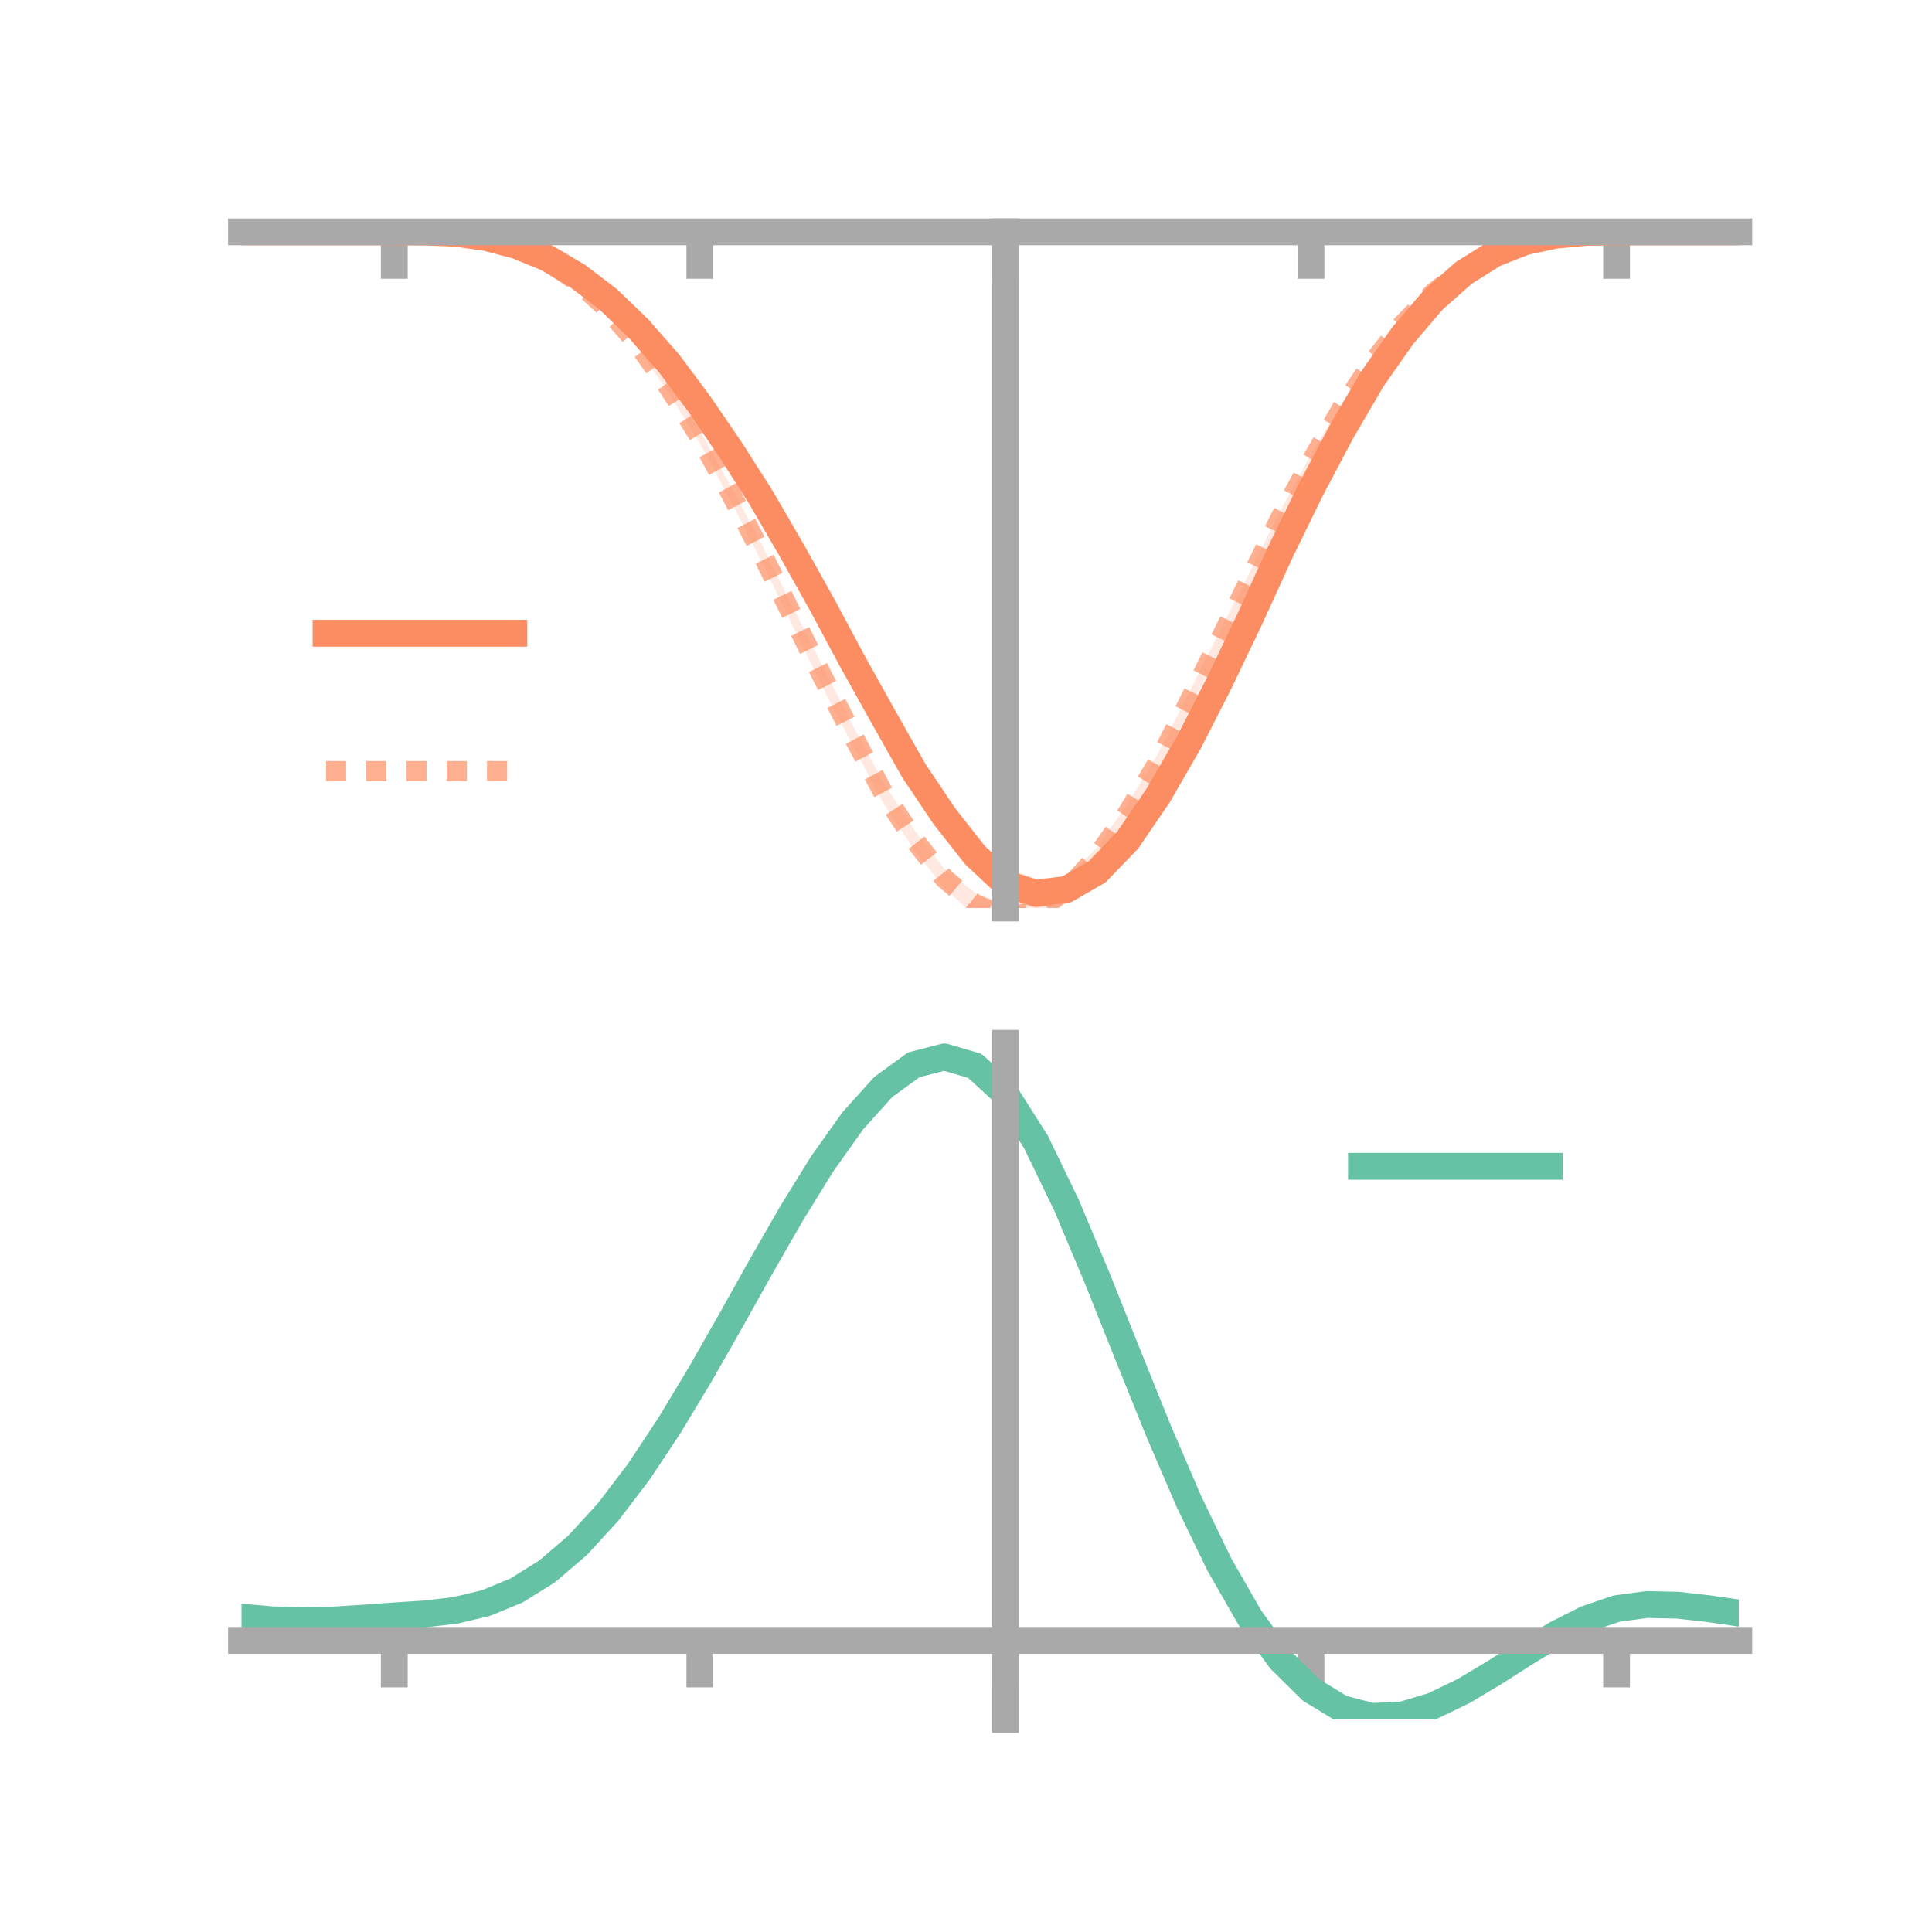 <?xml version="1.0" encoding="utf-8" standalone="no"?>
<!DOCTYPE svg PUBLIC "-//W3C//DTD SVG 1.1//EN"
  "http://www.w3.org/Graphics/SVG/1.1/DTD/svg11.dtd">
<!-- Created with matplotlib (https://matplotlib.org/) -->
<svg height="144pt" version="1.1" viewBox="0 0 144 144" width="144pt" xmlns="http://www.w3.org/2000/svg" xmlns:xlink="http://www.w3.org/1999/xlink">
 <defs>
  <style type="text/css">*{stroke-linecap:butt;stroke-linejoin:round;}</style>
 </defs>
 <g id="figure_1">
  <g id="patch_1">
   <path d="M 0 144 
L 144 144 
L 144 0 
L 0 0 
z
" style="fill:none;"/>
  </g>
  <g id="axes_1">
   <g id="patch_2">
    <path d="M 18 67.68 
L 129.6 67.68 
L 129.6 17.28 
L 18 17.28 
z
" style="fill:none;"/>
   </g>
   <g id="PolyCollection_1">
    <path clip-path="url(#p03a7eae530)" d="M 18 17.28 
L 18 17.28 
L 20.278 17.28 
L 22.555 17.28 
L 24.833 17.28 
L 27.11 17.28 
L 29.388 17.28 
L 31.665 17.284 
L 33.943 17.354 
L 36.22 17.632 
L 38.498 18.203 
L 40.776 19.071 
L 43.053 20.376 
L 45.331 22.036 
L 47.608 24.173 
L 49.886 26.681 
L 52.163 29.756 
L 54.441 33.006 
L 56.718 36.537 
L 58.996 40.297 
L 61.273 44.451 
L 63.551 48.564 
L 65.829 52.621 
L 68.106 56.48 
L 70.384 59.88 
L 72.661 62.789 
L 74.939 64.629 
L 77.216 65.501 
L 79.494 65.317 
L 81.771 63.982 
L 84.049 61.599 
L 86.327 58.349 
L 88.604 54.539 
L 90.882 50.039 
L 93.159 45.376 
L 95.437 40.422 
L 97.714 35.896 
L 99.992 31.646 
L 102.269 27.951 
L 104.547 24.71 
L 106.824 22.153 
L 109.102 20.162 
L 111.38 18.808 
L 113.657 17.956 
L 115.935 17.495 
L 118.212 17.31 
L 120.49 17.28 
L 122.767 17.28 
L 125.045 17.28 
L 127.322 17.28 
L 129.6 17.28 
L 129.6 17.28 
L 129.6 17.28 
L 127.322 17.28 
L 125.045 17.28 
L 122.767 17.28 
L 120.49 17.282 
L 118.212 17.332 
L 115.935 17.561 
L 113.657 18.078 
L 111.38 19.018 
L 109.102 20.525 
L 106.824 22.557 
L 104.547 25.337 
L 102.269 28.591 
L 99.992 32.699 
L 97.714 37.047 
L 95.437 41.836 
L 93.159 46.859 
L 90.882 51.722 
L 88.604 56.145 
L 86.327 60.216 
L 84.049 63.646 
L 81.771 65.987 
L 79.494 67.271 
L 77.216 67.68 
L 74.939 67.093 
L 72.661 64.667 
L 70.384 61.778 
L 68.106 58.388 
L 65.829 54.191 
L 63.551 50.073 
L 61.273 45.68 
L 58.996 41.694 
L 56.718 37.612 
L 54.441 34.005 
L 52.163 30.591 
L 49.886 27.535 
L 47.608 24.845 
L 45.331 22.585 
L 43.053 20.772 
L 40.776 19.395 
L 38.498 18.394 
L 36.22 17.77 
L 33.943 17.411 
L 31.665 17.3 
L 29.388 17.28 
L 27.11 17.28 
L 24.833 17.28 
L 22.555 17.28 
L 20.278 17.28 
L 18 17.28 
z
" style="fill:#fc8d62;fill-opacity:0.2;"/>
   </g>
   <g id="PolyCollection_2">
    <path clip-path="url(#p03a7eae530)" d="M 18 17.28 
L 18 17.28 
L 20.278 17.28 
L 22.555 17.28 
L 24.833 17.28 
L 27.11 17.28 
L 29.388 17.28 
L 31.665 17.281 
L 33.943 17.375 
L 36.22 17.666 
L 38.498 18.269 
L 40.776 19.31 
L 43.053 20.774 
L 45.331 22.82 
L 47.608 25.432 
L 49.886 28.505 
L 52.163 32.106 
L 54.441 36.176 
L 56.718 40.462 
L 58.996 45.053 
L 61.273 49.571 
L 63.551 54.045 
L 65.829 58.292 
L 68.106 61.799 
L 70.384 64.753 
L 72.661 66.536 
L 74.939 67.383 
L 77.216 67.082 
L 79.494 65.518 
L 81.771 63.14 
L 84.049 59.891 
L 86.327 56.149 
L 88.604 51.649 
L 90.882 47.093 
L 93.159 42.625 
L 95.437 38.035 
L 97.714 33.86 
L 99.992 30.073 
L 102.269 26.758 
L 104.547 23.898 
L 106.824 21.642 
L 109.102 19.9 
L 111.38 18.7 
L 113.657 17.91 
L 115.935 17.475 
L 118.212 17.307 
L 120.49 17.28 
L 122.767 17.28 
L 125.045 17.28 
L 127.322 17.28 
L 129.6 17.28 
L 129.6 17.28 
L 129.6 17.28 
L 127.322 17.28 
L 125.045 17.28 
L 122.767 17.28 
L 120.49 17.281 
L 118.212 17.334 
L 115.935 17.555 
L 113.657 18.023 
L 111.38 18.902 
L 109.102 20.186 
L 106.824 22.043 
L 104.547 24.454 
L 102.269 27.392 
L 99.992 30.879 
L 97.714 34.97 
L 95.437 39.141 
L 93.159 43.793 
L 90.882 48.467 
L 88.604 53.026 
L 86.327 57.469 
L 84.049 61.287 
L 81.771 64.539 
L 79.494 67.132 
L 77.216 68.848 
L 74.939 69.35 
L 72.661 68.255 
L 70.384 66.204 
L 68.106 63.281 
L 65.829 59.85 
L 63.551 55.548 
L 61.273 51.15 
L 58.996 46.471 
L 56.718 41.778 
L 54.441 37.279 
L 52.163 33.051 
L 49.886 29.367 
L 47.608 26.038 
L 45.331 23.351 
L 43.053 21.215 
L 40.776 19.584 
L 38.498 18.474 
L 36.22 17.799 
L 33.943 17.431 
L 31.665 17.304 
L 29.388 17.28 
L 27.11 17.28 
L 24.833 17.28 
L 22.555 17.28 
L 20.278 17.28 
L 18 17.28 
z
" style="fill:#fc8d62;fill-opacity:0.2;"/>
   </g>
   <g id="matplotlib.axis_1">
    <g id="xtick_1">
     <g id="line2d_1">
      <defs>
       <path d="M 0 0 
L 0 3.5 
" id="me9b89bf139" style="stroke:#a9a9a9;stroke-width:2;"/>
      </defs>
      <g>
       <use style="fill:#a9a9a9;stroke:#a9a9a9;stroke-width:2;" x="29.388" xlink:href="#me9b89bf139" y="17.28"/>
      </g>
     </g>
    </g>
    <g id="xtick_2">
     <g id="line2d_2">
      <g>
       <use style="fill:#a9a9a9;stroke:#a9a9a9;stroke-width:2;" x="52.163" xlink:href="#me9b89bf139" y="17.28"/>
      </g>
     </g>
    </g>
    <g id="xtick_3">
     <g id="line2d_3">
      <g>
       <use style="fill:#a9a9a9;stroke:#a9a9a9;stroke-width:2;" x="74.939" xlink:href="#me9b89bf139" y="17.28"/>
      </g>
     </g>
    </g>
    <g id="xtick_4">
     <g id="line2d_4">
      <g>
       <use style="fill:#a9a9a9;stroke:#a9a9a9;stroke-width:2;" x="97.714" xlink:href="#me9b89bf139" y="17.28"/>
      </g>
     </g>
    </g>
    <g id="xtick_5">
     <g id="line2d_5">
      <g>
       <use style="fill:#a9a9a9;stroke:#a9a9a9;stroke-width:2;" x="120.49" xlink:href="#me9b89bf139" y="17.28"/>
      </g>
     </g>
    </g>
   </g>
   <g id="matplotlib.axis_2"/>
   <g id="line2d_6">
    <path clip-path="url(#p03a7eae530)" d="M 18 17.28 
L 20.278 17.28 
L 22.555 17.28 
L 24.833 17.28 
L 27.11 17.28 
L 29.388 17.28 
L 31.665 17.292 
L 33.943 17.382 
L 36.22 17.701 
L 38.498 18.299 
L 40.776 19.233 
L 43.053 20.574 
L 45.331 22.311 
L 47.608 24.509 
L 49.886 27.108 
L 52.163 30.173 
L 54.441 33.506 
L 56.718 37.075 
L 58.996 40.995 
L 61.273 45.066 
L 63.551 49.319 
L 65.829 53.406 
L 68.106 57.434 
L 70.384 60.829 
L 72.661 63.728 
L 74.939 65.861 
L 77.216 66.59 
L 79.494 66.294 
L 81.771 64.984 
L 84.049 62.623 
L 86.327 59.283 
L 88.604 55.342 
L 90.882 50.88 
L 93.159 46.118 
L 95.437 41.129 
L 97.714 36.472 
L 99.992 32.173 
L 102.269 28.271 
L 104.547 25.023 
L 106.824 22.355 
L 109.102 20.344 
L 111.38 18.913 
L 113.657 18.017 
L 115.935 17.528 
L 118.212 17.321 
L 120.49 17.281 
L 122.767 17.28 
L 125.045 17.28 
L 127.322 17.28 
L 129.6 17.28 
" style="fill:none;stroke:#fc8d62;stroke-linecap:square;stroke-width:2;"/>
   </g>
   <g id="line2d_7">
    <path clip-path="url(#p03a7eae530)" d="M 18 17.28 
L 20.278 17.28 
L 22.555 17.28 
L 24.833 17.28 
L 27.11 17.28 
L 29.388 17.28 
L 31.665 17.292 
L 33.943 17.403 
L 36.22 17.732 
L 38.498 18.372 
L 40.776 19.447 
L 43.053 20.995 
L 45.331 23.086 
L 47.608 25.735 
L 49.886 28.936 
L 52.163 32.578 
L 54.441 36.728 
L 56.718 41.12 
L 58.996 45.762 
L 61.273 50.361 
L 63.551 54.796 
L 65.829 59.071 
L 68.106 62.54 
L 70.384 65.478 
L 72.661 67.395 
L 74.939 68.367 
L 77.216 67.965 
L 79.494 66.325 
L 81.771 63.84 
L 84.049 60.589 
L 86.327 56.809 
L 88.604 52.337 
L 90.882 47.78 
L 93.159 43.209 
L 95.437 38.588 
L 97.714 34.415 
L 99.992 30.476 
L 102.269 27.075 
L 104.547 24.176 
L 106.824 21.843 
L 109.102 20.043 
L 111.38 18.801 
L 113.657 17.967 
L 115.935 17.515 
L 118.212 17.321 
L 120.49 17.281 
L 122.767 17.28 
L 125.045 17.28 
L 127.322 17.28 
L 129.6 17.28 
" style="fill:none;stroke:#fc8d62;stroke-dasharray:1.5,1.5;stroke-dashoffset:0;stroke-opacity:0.7;stroke-width:1.5;"/>
   </g>
   <g id="patch_3">
    <path d="M 74.939 67.68 
L 74.939 17.28 
" style="fill:none;stroke:#a9a9a9;stroke-linecap:square;stroke-linejoin:miter;stroke-width:2;"/>
   </g>
   <g id="patch_4">
    <path d="M 129.6 67.68 
L 129.6 17.28 
" style="fill:none;"/>
   </g>
   <g id="patch_5">
    <path d="M 18 17.28 
L 129.6 17.28 
" style="fill:none;stroke:#a9a9a9;stroke-linecap:square;stroke-linejoin:miter;stroke-width:2;"/>
   </g>
   <g id="patch_6">
    <path d="M 18 17.28 
L 129.6 17.28 
" style="fill:none;"/>
   </g>
   <g id="legend_1">
    <g id="line2d_8">
     <path d="M 24.3 47.2 
L 38.3 47.2 
" style="fill:none;stroke:#fc8d62;stroke-linecap:square;stroke-width:2;"/>
    </g>
    <g id="line2d_9"/>
    <g id="text_1">
     <!--   -->
     <g transform="translate(43.9 49.65)scale(0.07 -0.07)">
      <defs>
       <path id="DejaVuSans-32"/>
      </defs>
      <use xlink:href="#DejaVuSans-32"/>
     </g>
    </g>
    <g id="line2d_10">
     <path d="M 24.3 57.474 
L 38.3 57.474 
" style="fill:none;stroke:#fc8d62;stroke-dasharray:1.5,1.5;stroke-dashoffset:0;stroke-opacity:0.7;stroke-width:1.5;"/>
    </g>
    <g id="line2d_11"/>
    <g id="text_2">
     <!--   -->
     <g transform="translate(43.9 59.924)scale(0.07 -0.07)">
      <use xlink:href="#DejaVuSans-32"/>
     </g>
    </g>
   </g>
  </g>
  <g id="axes_2">
   <g id="patch_7">
    <path d="M 18 128.16 
L 129.6 128.16 
L 129.6 77.76 
L 18 77.76 
z
" style="fill:none;"/>
   </g>
   <g id="PolyCollection_3">
    <path clip-path="url(#p0d40eb73a6)" d="M 18 120.572 
L 18 120.487 
L 20.278 120.702 
L 22.555 120.778 
L 24.833 120.718 
L 27.11 120.564 
L 29.388 120.39 
L 31.665 120.236 
L 33.943 119.964 
L 36.22 119.416 
L 38.498 118.465 
L 40.776 117.02 
L 43.053 115.029 
L 45.331 112.483 
L 47.608 109.415 
L 49.886 105.892 
L 52.163 102.015 
L 54.441 97.914 
L 56.718 93.742 
L 58.996 89.676 
L 61.273 85.904 
L 63.551 82.626 
L 65.829 80.042 
L 68.106 78.356 
L 70.384 77.76 
L 72.661 78.441 
L 74.939 80.566 
L 77.216 84.212 
L 79.494 89.002 
L 81.771 94.5 
L 84.049 100.299 
L 86.327 106.042 
L 88.604 111.429 
L 90.882 116.226 
L 93.159 120.263 
L 95.437 123.439 
L 97.714 125.716 
L 99.992 127.114 
L 102.269 127.707 
L 104.547 127.601 
L 106.824 126.932 
L 109.102 125.851 
L 111.38 124.515 
L 113.657 123.088 
L 115.935 121.726 
L 118.212 120.583 
L 120.49 119.81 
L 122.767 119.505 
L 125.045 119.563 
L 127.322 119.829 
L 129.6 120.172 
L 129.6 120.286 
L 129.6 120.286 
L 127.322 119.969 
L 125.045 119.723 
L 122.767 119.676 
L 120.49 119.983 
L 118.212 120.764 
L 115.935 121.935 
L 113.657 123.344 
L 111.38 124.829 
L 109.102 126.218 
L 106.824 127.342 
L 104.547 128.039 
L 102.269 128.16 
L 99.992 127.578 
L 97.714 126.201 
L 95.437 123.974 
L 93.159 120.888 
L 90.882 116.982 
L 88.604 112.349 
L 86.327 107.146 
L 84.049 101.596 
L 81.771 95.987 
L 79.494 90.664 
L 77.216 86.025 
L 74.939 82.496 
L 72.661 80.447 
L 70.384 79.795 
L 68.106 80.374 
L 65.829 81.999 
L 63.551 84.478 
L 61.273 87.616 
L 58.996 91.218 
L 56.718 95.092 
L 54.441 99.06 
L 52.163 102.956 
L 49.886 106.636 
L 47.608 109.979 
L 45.331 112.894 
L 43.053 115.319 
L 40.776 117.228 
L 38.498 118.626 
L 36.22 119.553 
L 33.943 120.089 
L 31.665 120.35 
L 29.388 120.492 
L 27.11 120.65 
L 24.833 120.785 
L 22.555 120.832 
L 20.278 120.763 
L 18 120.572 
z
" style="fill:#66c2a5;fill-opacity:0.2;"/>
   </g>
   <g id="matplotlib.axis_3">
    <g id="xtick_6">
     <g id="line2d_12">
      <g>
       <use style="fill:#a9a9a9;stroke:#a9a9a9;stroke-width:2;" x="29.388" xlink:href="#me9b89bf139" y="122.266"/>
      </g>
     </g>
    </g>
    <g id="xtick_7">
     <g id="line2d_13">
      <g>
       <use style="fill:#a9a9a9;stroke:#a9a9a9;stroke-width:2;" x="52.163" xlink:href="#me9b89bf139" y="122.266"/>
      </g>
     </g>
    </g>
    <g id="xtick_8">
     <g id="line2d_14">
      <g>
       <use style="fill:#a9a9a9;stroke:#a9a9a9;stroke-width:2;" x="74.939" xlink:href="#me9b89bf139" y="122.266"/>
      </g>
     </g>
    </g>
    <g id="xtick_9">
     <g id="line2d_15">
      <g>
       <use style="fill:#a9a9a9;stroke:#a9a9a9;stroke-width:2;" x="97.714" xlink:href="#me9b89bf139" y="122.266"/>
      </g>
     </g>
    </g>
    <g id="xtick_10">
     <g id="line2d_16">
      <g>
       <use style="fill:#a9a9a9;stroke:#a9a9a9;stroke-width:2;" x="120.49" xlink:href="#me9b89bf139" y="122.266"/>
      </g>
     </g>
    </g>
   </g>
   <g id="matplotlib.axis_4"/>
   <g id="line2d_17">
    <path clip-path="url(#p0d40eb73a6)" d="M 18 120.529 
L 20.278 120.732 
L 22.555 120.805 
L 24.833 120.751 
L 27.11 120.607 
L 29.388 120.441 
L 31.665 120.293 
L 33.943 120.027 
L 36.22 119.485 
L 38.498 118.545 
L 40.776 117.124 
L 43.053 115.174 
L 45.331 112.689 
L 47.608 109.697 
L 49.886 106.264 
L 52.163 102.486 
L 54.441 98.487 
L 56.718 94.417 
L 58.996 90.447 
L 61.273 86.76 
L 63.551 83.552 
L 65.829 81.021 
L 68.106 79.365 
L 70.384 78.778 
L 72.661 79.444 
L 74.939 81.531 
L 77.216 85.118 
L 79.494 89.833 
L 81.771 95.243 
L 84.049 100.948 
L 86.327 106.594 
L 88.604 111.889 
L 90.882 116.604 
L 93.159 120.576 
L 95.437 123.707 
L 97.714 125.958 
L 99.992 127.346 
L 102.269 127.933 
L 104.547 127.82 
L 106.824 127.137 
L 109.102 126.034 
L 111.38 124.672 
L 113.657 123.216 
L 115.935 121.831 
L 118.212 120.674 
L 120.49 119.896 
L 122.767 119.591 
L 125.045 119.643 
L 127.322 119.899 
L 129.6 120.229 
" style="fill:none;stroke:#66c2a5;stroke-linecap:square;stroke-width:2;"/>
   </g>
   <g id="patch_8">
    <path d="M 74.939 128.16 
L 74.939 77.76 
" style="fill:none;stroke:#a9a9a9;stroke-linecap:square;stroke-linejoin:miter;stroke-width:2;"/>
   </g>
   <g id="patch_9">
    <path d="M 129.6 128.16 
L 129.6 77.76 
" style="fill:none;"/>
   </g>
   <g id="patch_10">
    <path d="M 18 122.266 
L 129.6 122.266 
" style="fill:none;stroke:#a9a9a9;stroke-linecap:square;stroke-linejoin:miter;stroke-width:2;"/>
   </g>
   <g id="patch_11">
    <path d="M 18 77.76 
L 129.6 77.76 
" style="fill:none;"/>
   </g>
   <g id="legend_2">
    <g id="line2d_18">
     <path d="M 101.475 86.929 
L 115.475 86.929 
" style="fill:none;stroke:#66c2a5;stroke-linecap:square;stroke-width:2;"/>
    </g>
    <g id="line2d_19"/>
    <g id="text_3">
     <!--   -->
     <g transform="translate(121.075 89.379)scale(0.07 -0.07)">
      <use xlink:href="#DejaVuSans-32"/>
     </g>
    </g>
   </g>
  </g>
 </g>
 <defs>
  <clipPath id="p03a7eae530">
   <rect height="50.4" width="111.6" x="18" y="17.28"/>
  </clipPath>
  <clipPath id="p0d40eb73a6">
   <rect height="50.4" width="111.6" x="18" y="77.76"/>
  </clipPath>
 </defs>
</svg>
